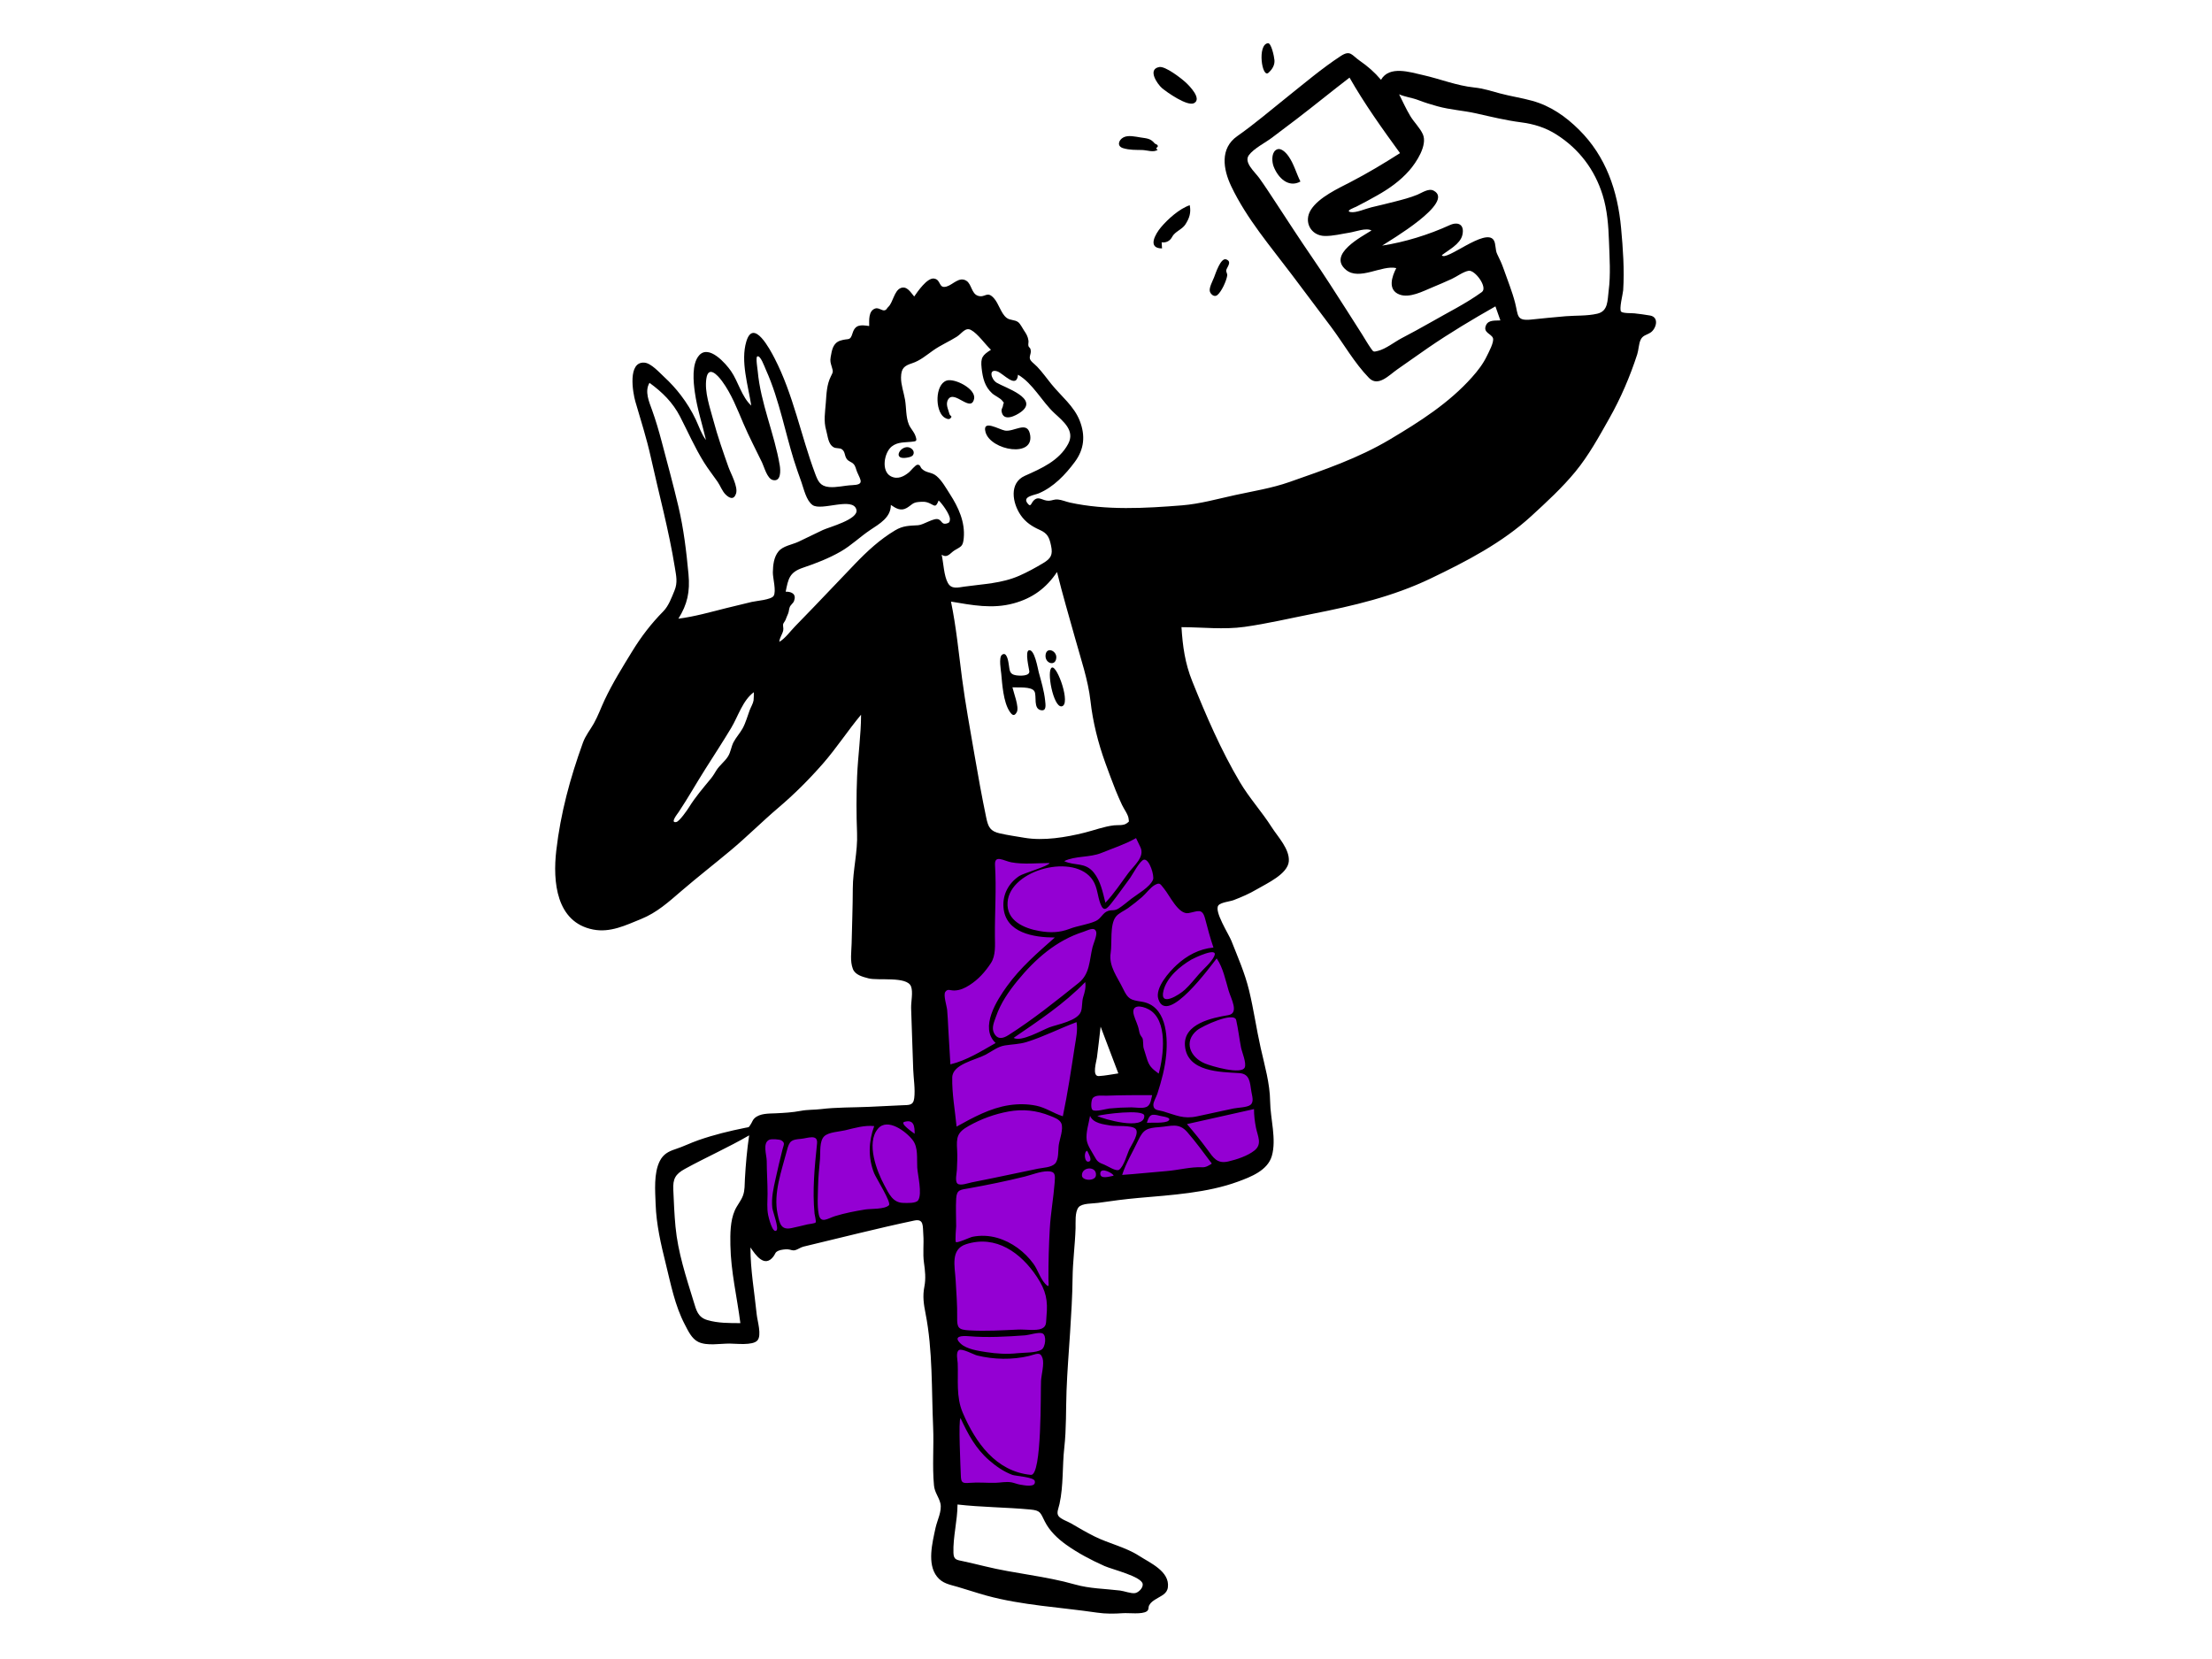 <?xml version="1.0" encoding="UTF-8" standalone="no"?>
<svg
   xmlns:dc="http://purl.org/dc/elements/1.1/"
   xmlns:cc="http://creativecommons.org/ns#"
   xmlns:rdf="http://www.w3.org/1999/02/22-rdf-syntax-ns#"
   xmlns:svg="http://www.w3.org/2000/svg"
   xmlns="http://www.w3.org/2000/svg"
   xmlns:sodipodi="http://sodipodi.sourceforge.net/DTD/sodipodi-0.dtd"
   xmlns:inkscape="http://www.inkscape.org/namespaces/inkscape"
   viewBox="0 0 1024 768"
   version="1.1"
   id="svg20"
   sodipodi:docname="SelfieDoodle.svg"
   inkscape:version="0.92.5 (2060ec1f9f, 2020-04-08)">
  <defs
     id="defs24" />
  <sodipodi:namedview
     pagecolor="#ffffff"
     bordercolor="#666666"
     borderopacity="1"
     objecttolerance="10"
     gridtolerance="10"
     guidetolerance="10"
     inkscape:pageopacity="0"
     inkscape:pageshadow="2"
     inkscape:window-width="1920"
     inkscape:window-height="1013"
     id="namedview22"
     showgrid="false"
     inkscape:zoom="0.86915208"
     inkscape:cx="535.92814"
     inkscape:cy="391.59311"
     inkscape:window-x="0"
     inkscape:window-y="0"
     inkscape:window-maximized="1"
     inkscape:current-layer="react-group-101" />
  <g
     style="fill-rule:evenodd;stroke:none;stroke-width:1"
     id="react-group-101">
    <rect
       height="768"
       width="1024"
       y="0"
       x="0"
       id="react-rect-103"
       style="fill:#ffffff" />
    <path
       style="fill:#9400d3;fill-opacity:1"
       inkscape:connector-curvature="0"
       id="react-path-104"
       d="m 530.199,382.002 0.154,0.018 c 2.235,0.432 5.939,6.826 7.456,8.643 4.89,5.86 9.781,11.721 14.672,17.581 1.957,2.345 4.78,4.808 6.175,7.523 1.073,2.088 1.441,4.968 2.081,7.206 7.953,27.803 15.732,55.785 21.524,84.13 1.247,6.101 2.43,12.244 3.124,18.437 0.342,3.061 1.241,7.559 -0.092,10.518 -1.503,3.334 -6.339,4.72 -9.482,5.753 -6.112,2.012 -12.512,3.209 -18.844,4.285 -15.257,2.59 -30.704,4.094 -46.124,5.311 -4.711,0.372 -9.56,0.365 -14.24,0.999 -2.236,0.302 -1.566,-0.298 -2.27,1.203 -0.981,2.088 -0.33,6.446 -0.447,8.722 -0.275,5.355 -0.548,10.71 -0.823,16.065 v 0 l -2.244,43.82 c -0.759,14.809 -1.516,29.618 -2.276,44.427 -0.287,5.611 -0.574,11.222 -0.861,16.834 -0.154,2.999 0.303,6.871 -0.501,9.775 -0.609,2.196 0.392,1.549 -2.301,1.679 -6.236,0.301 -12.697,-0.454 -18.935,-0.677 -7.075,-0.253 -14.15,-0.506 -21.227,-0.759 -2.021,-0.073 -4.279,0.5 -5.093,-0.949 -0.991,-1.764 -0.236,-6.614 -0.306,-8.584 -0.196,-5.489 -0.393,-10.98 -0.589,-16.469 -0.539,-15.07 -1.078,-30.14 -1.617,-45.209 -0.735,-20.552 -1.472,-41.105 -2.207,-61.658 -7.868,1.584 -15.736,3.167 -23.605,4.751 -11.626,2.34 -23.253,4.68 -34.88,7.019 -5.332,1.073 -11.665,3.522 -17.171,2.732 -5.469,-0.785 -7.73,-3.121 -8.037,-8.312 -0.329,-5.565 -0.201,-11.174 -0.127,-16.743 0.123,-9.111 0.384,-18.219 0.729,-27.324 15.534,-1.399 31.069,-2.798 46.604,-4.198 8.272,-0.745 16.544,-1.49 24.815,-2.235 1.877,-0.169 6.505,0.194 7.343,-1.222 1.303,-2.2 -0.147,-9.433 -0.186,-11.921 v 0 l -0.37,-23.522 v 0 l -1.358,-86.546 c 3.719,0.122 7.439,0.233 11.158,0.337 16.181,0.457 32.442,1.118 48.628,0.621 8.117,-0.249 15.808,-2.439 23.471,-5.023 4.075,-1.374 8.108,-2.869 12.109,-4.442 1.259,-0.495 4.966,-2.837 6.324,-2.575 z m -21.785,80.534 -8.266,40.432 28.287,-1.874 z" />
    <g
       style="fill:#000000"
       transform="translate(257,20)"
       id="react-group-102">
      <path
         inkscape:connector-curvature="0"
         id="react-path-105"
         d="m 487.689,114.63 c -0.578,4.497 -0.167,9.4 -5.243,10.585 -4.698,1.098 -9.853,0.79 -14.643,1.174 -5.383,0.433 -10.75,1.024 -16.122,1.556 -6.772,0.671 -5.806,-1.932 -7.287,-7.716 -1.353,-5.282 -3.512,-10.553 -5.308,-15.704 -0.835,-2.394 -1.832,-4.597 -2.97,-6.853 -1.031,-2.042 -0.541,-4.821 -1.652,-6.538 -3.792,-5.858 -22.284,10.16 -24.002,7.003 3.129,-2.436 8.544,-5.161 9.504,-9.33 1.129,-4.899 -1.984,-6.362 -5.896,-4.571 -9.626,4.41 -20.734,7.856 -31.232,9.463 3.395,-2.269 34.102,-20.157 23.797,-25.462 -2.323,-1.196 -5.425,1.055 -7.52,1.907 -3.324,1.352 -6.797,2.258 -10.267,3.144 -3.657,0.933 -7.322,1.831 -10.999,2.68 -2.579,0.596 -7.176,2.711 -9.689,2.189 -2.551,-0.53 1.968,-2.114 2.708,-2.487 3.227,-1.626 6.401,-3.372 9.55,-5.141 5.589,-3.139 10.75,-6.774 15,-11.627 3.207,-3.662 8.502,-11.657 6.27,-16.72 -1.294,-2.935 -4.129,-5.647 -5.795,-8.428 -1.945,-3.247 -3.515,-6.709 -5.204,-10.092 2.827,1.243 6.001,1.561 8.887,2.677 2.886,1.117 5.817,2.02 8.819,2.85 6.023,1.665 12.029,1.961 17.998,3.311 6.757,1.528 13.797,3.236 20.662,4.119 5.977,0.768 11.351,2.403 16.473,5.662 10.458,6.657 17.712,16.22 21.382,28.045 2.15,6.928 2.673,14.156 2.926,21.363 0.267,7.599 0.827,15.374 -0.146,22.94 m -58.692,0.559 c -7.303,5.323 -15.817,9.484 -23.654,14.012 -4.485,2.591 -9.065,5.012 -13.639,7.44 -3.246,1.723 -7.19,4.894 -10.763,5.778 -2.261,0.559 -2.092,0.602 -3.523,-1.459 -1.367,-1.968 -2.561,-4.087 -3.841,-6.113 -2.359,-3.737 -4.741,-7.46 -7.122,-11.183 -5.339,-8.346 -10.668,-16.689 -16.278,-24.857 -5.628,-8.196 -11.026,-16.542 -16.478,-24.855 -2.534,-3.864 -5.053,-7.744 -7.741,-11.502 -2.054,-2.87 -7.318,-7.247 -4.818,-10.625 2.322,-3.139 7.612,-5.746 10.741,-8.121 3.823,-2.9 7.67,-5.771 11.482,-8.686 8.197,-6.267 16.179,-12.806 24.369,-19.082 6.95,12.191 15.127,23.619 23.374,34.952 -7.458,4.76 -14.993,9.284 -22.852,13.358 -5.804,3.009 -14.685,7.076 -18.352,12.784 -3.612,5.621 -0.064,12.107 6.374,12.21 3.85,0.061 7.688,-0.958 11.463,-1.541 2.725,-0.421 7.7,-2.385 10.157,-1 -4.416,2.818 -20.437,11.029 -11.801,18.229 6.173,5.147 16.609,-2.363 23.278,-0.818 -2.033,3.901 -4.145,10.123 1.496,12.244 4.695,1.766 10.84,-1.525 15.065,-3.271 3.053,-1.261 6.087,-2.564 9.09,-3.941 2.387,-1.095 5.246,-3.314 7.797,-3.786 2.976,-0.552 9.037,7.744 6.174,9.832 M 293.235,402.688 c 4.179,-0.762 6.324,-2.49 7.64,2.583 1.179,4.545 2.347,8.922 3.866,13.382 -6.527,0.564 -12.284,3.68 -17.043,8.064 -3.389,3.124 -10.13,10.579 -8.459,15.809 4.06,12.711 24.565,-15.804 27.001,-18.851 2.983,4.359 4.08,10.067 5.563,15.053 1.055,3.548 4.972,10.35 -0.206,11.213 -7.268,1.212 -20.903,3.917 -20.041,14.211 1.018,12.15 16.474,12.081 25.144,12.627 4.889,0.307 4.911,4.224 5.607,8.608 0.312,1.961 1.284,4.61 -0.381,6.045 -1.478,1.274 -6.005,1.309 -7.928,1.721 -5.608,1.204 -11.213,2.431 -16.82,3.635 -6.366,1.366 -9.732,-0.547 -15.682,-2.291 -2.204,-0.646 -4.417,-0.373 -4.579,-2.84 -0.1,-1.514 1.382,-3.854 1.867,-5.351 1.921,-5.924 3.556,-12.021 4.108,-18.242 0.803,-9.038 -0.2,-22.589 -11.329,-24.352 -5.295,-0.839 -6.313,-1.113 -8.703,-6.082 -2.585,-5.373 -6.69,-10.349 -5.697,-16.539 0.718,-4.485 -0.493,-12.972 2.369,-16.692 1.323,-1.72 3.903,-2.746 5.664,-4.008 2.244,-1.61 4.405,-3.333 6.496,-5.135 1.759,-1.515 3.903,-4.477 5.898,-5.571 2.436,-1.338 2.511,-0.426 4.261,1.664 2.583,3.086 6.689,12.197 11.384,11.34 m 11.81,20.079 c -1.448,2.923 -4.795,5.64 -6.926,8.08 -2.144,2.454 -4.173,5.047 -6.565,7.271 -2.632,2.448 -11.98,8.361 -9.921,0.402 1.603,-6.191 7.6,-11.204 12.878,-14.293 1.022,-0.599 12.984,-6.404 10.533,-1.459 m 10.227,29.471 c 0.927,4.144 1.426,8.415 2.217,12.588 0.406,2.134 2.65,7.288 1.735,9.339 -1.55,3.478 -15.497,-0.639 -18.389,-1.836 -6.882,-2.849 -10.042,-10.163 -3.695,-15.372 2.407,-1.974 17.205,-8.861 18.132,-4.72 m 9.144,49.763 c 0.777,3.956 3.05,7.623 -0.707,10.613 -3.12,2.483 -8.231,4.177 -12.074,5.061 -5.24,1.204 -6.924,-1.732 -9.697,-5.508 -2.982,-4.061 -6.156,-7.984 -9.45,-11.796 10.343,-2.315 20.686,-4.631 31.03,-6.946 -0.007,2.882 0.343,5.751 0.899,8.576 m -24.783,18.358 c -5.394,-0.279 -11.198,1.345 -16.668,1.772 -6.832,0.533 -13.644,1.309 -20.482,1.768 1.752,-5.59 4.898,-10.574 7.36,-15.854 2.469,-5.298 4.203,-5.871 9.884,-6.28 5.264,-0.379 8.976,-2.19 12.861,2.275 4.042,4.644 7.702,9.691 11.392,14.614 -1.255,0.84 -2.756,1.788 -4.346,1.705 m -38.557,1.141 c -1.331,0.97 -5.435,-1.787 -6.818,-2.321 -2.691,-1.039 -3.287,-1.374 -4.691,-3.998 -1.206,-2.256 -3.125,-4.821 -3.503,-7.397 -0.499,-3.394 1.003,-7.865 1.55,-11.238 1.456,3.512 6.237,3.919 9.468,4.493 2.443,0.435 9.682,-0.258 11.523,1.482 2.035,1.922 -1.711,7.283 -2.688,9.302 -1.165,2.41 -2.604,8.046 -4.841,9.675 m -2.608,2.785 c -1.602,0.26 -6.211,1.853 -6.119,-1.073 0.103,-3.341 6.446,0.263 6.119,1.073 m -8.123,-0.175 c -0.292,2.814 -6.347,2.58 -6.486,0.105 -0.235,-4.183 6.951,-4.599 6.486,-0.105 m -6.923,-75.88 c -1.548,4.409 -10.976,5.986 -14.597,7.344 -3.307,1.239 -13.186,6.962 -16.595,4.886 11.542,-7.933 23.37,-15.706 33.149,-25.834 0.4,2.502 -0.209,4.592 -0.947,6.96 -0.665,2.137 -0.323,4.692 -1.009,6.645 m -2.87,16.077 c -1.661,10.799 -3.291,21.741 -5.538,32.433 -4.283,-1.308 -7.815,-3.961 -12.314,-4.885 -4.106,-0.843 -8.348,-0.864 -12.488,-0.248 -8.823,1.312 -16.688,5.676 -24.385,9.928 -0.711,-7.406 -2.183,-15.332 -2.009,-22.764 0.144,-6.174 10.709,-8.001 15.501,-10.552 2.899,-1.543 5.521,-3.713 8.824,-4.251 3.399,-0.555 6.678,-0.538 10.036,-1.573 7.938,-2.449 15.408,-6.332 23.185,-9.226 0.636,3.707 -0.248,7.484 -0.811,11.137 m -7.417,45.705 c -0.353,2.455 0.092,6.835 -1.778,8.707 -1.762,1.762 -5.524,1.82 -7.847,2.297 -7.077,1.456 -14.147,2.926 -21.213,4.428 -3.161,0.672 -6.324,1.314 -9.498,1.914 -1.514,0.286 -5.312,1.738 -6.587,0.533 -1.21,-1.145 -0.309,-4.8 -0.244,-6.333 0.13,-3.063 0.303,-6.136 0.111,-9.2 -0.369,-5.878 -0.041,-8.129 5.429,-11.17 5.812,-3.232 11.815,-5.443 18.356,-6.641 6.623,-1.212 12.933,-0.549 19.238,1.993 1.754,0.707 4.385,1.579 5.202,3.471 1.11,2.574 -0.794,7.392 -1.168,10 m -7.967,94.746 c -2.594,1.627 -8.238,1.349 -11.218,1.68 -4.811,0.531 -9.654,0.228 -14.434,-0.515 -3.598,-0.558 -8.968,-1.332 -11.725,-3.858 -3.918,-3.589 0.603,-3.754 3.602,-3.501 8.717,0.733 17.545,0.221 26.254,-0.408 1.696,-0.123 6.253,-1.612 7.888,-0.915 2.09,0.89 1.45,6.379 -0.367,7.518 m -4.943,58.004 c -16.242,-1.578 -25.658,-15.028 -31.548,-28.777 -3.161,-7.382 -2.021,-15.127 -2.333,-22.933 -0.057,-1.426 -0.952,-4.964 0.514,-6.029 1.377,-1.001 6.949,2.093 8.456,2.462 7.725,1.894 16.269,2.075 24.011,0.235 3.354,-0.797 5.232,-2.278 6.298,1.046 0.858,2.677 -0.55,7.61 -0.704,10.415 -0.265,4.853 0.495,44.083 -4.693,43.58 m -32.445,0.015 c -0.062,-2.356 -1.251,-26.163 -0.098,-26.235 3.427,7.392 6.946,14.004 13.185,19.442 3.187,2.779 6.77,5.283 10.755,6.775 1.497,0.56 9.981,0.985 10.397,2.843 0.727,3.251 -5.065,1.939 -6.783,1.675 -1.378,-0.213 -2.619,-0.8 -3.971,-1.046 -2.576,-0.467 -5.011,0.161 -7.598,0.213 -3.931,0.08 -7.791,-0.332 -11.724,0.008 -3.595,0.31 -4.067,-0.103 -4.163,-3.675 m 2.397,-106.783 c 13.904,-4.494 25.524,4.017 32.862,15.157 4.184,6.353 5.12,10.795 4.388,18.317 -0.262,2.693 0.221,4.516 -2.254,5.613 -2.45,1.087 -8.018,0.281 -10.669,0.405 -7.625,0.356 -15.221,0.83 -22.846,0.378 -4.953,-0.293 -5.653,-1.132 -5.567,-5.94 0.102,-5.788 -0.379,-11.549 -0.706,-17.346 -0.355,-6.272 -2.508,-14.224 4.792,-16.582 m -4.55,-8.336 c 0.008,-4.252 -0.247,-8.616 0.013,-12.861 0.259,-4.21 2.05,-4.001 6.024,-4.72 8.606,-1.556 17.2,-3.297 25.69,-5.406 3.358,-0.834 7.152,-2.434 10.65,-2.447 3.671,-0.014 3.476,1.873 3.231,5.123 -0.544,7.199 -1.863,14.293 -2.264,21.454 -0.433,7.729 -0.66,15.557 -0.625,23.294 0.012,2.612 0.647,4.546 -1.579,2.102 -2.23,-2.448 -3.321,-6.35 -5.311,-9.101 -4.077,-5.634 -10.137,-10.167 -16.862,-12.075 -3.718,-1.055 -7.629,-1.238 -11.419,-0.475 -1.15,0.232 -6.911,2.981 -7.644,2.438 -0.496,-0.368 0.096,-7.154 0.097,-7.326 m 50.866,147.385 c 5.515,3.949 11.622,7.14 17.804,9.91 3.479,1.559 17.249,4.839 17.688,8.347 0.235,1.871 -2.047,3.969 -3.542,4.19 -1.896,0.281 -5.02,-0.957 -6.951,-1.192 -7.023,-0.852 -14.032,-0.858 -20.884,-2.813 -13.681,-3.904 -27.865,-5.004 -41.688,-8.408 -3.289,-0.81 -6.585,-1.569 -9.891,-2.302 -3.14,-0.697 -4.547,-0.578 -4.658,-3.933 -0.245,-7.365 1.868,-14.91 1.885,-22.366 11.183,1.277 22.404,1.26 33.617,2.31 4.805,0.449 4.693,1.36 6.798,5.559 2.186,4.356 5.904,7.894 9.821,10.699 M 181.968,455.769 c -0.141,-2.726 -0.252,-5.46 -0.499,-8.179 -0.166,-1.827 -1.834,-6.932 -0.893,-8.355 1.118,-1.689 2.244,-0.658 4.244,-0.705 2.637,-0.062 4.844,-1.122 7.018,-2.51 4.117,-2.626 7.178,-6.083 9.85,-10.117 2.351,-3.551 1.913,-8.402 1.885,-12.653 -0.074,-10.994 0.727,-21.717 0.056,-32.759 -0.308,-5.072 4.021,-1.962 7.518,-1.305 5.719,1.074 11.935,0.33 17.747,0.344 -0.216,1.352 -12.101,4.708 -14.021,5.986 -4.916,3.269 -7.782,8.499 -7.334,14.462 0.902,11.996 14.113,14.001 23.767,14.025 -8.009,7.082 -15.875,13.834 -22.17,22.57 -4.641,6.442 -12.816,19.142 -5.228,26.269 -6.707,3.809 -13.355,8.047 -20.941,9.88 -0.34,-5.65 -0.704,-11.3 -0.998,-16.953 m -3.045,-218.979 c 2.731,1.754 3.879,-0.726 5.957,-2.01 2.927,-1.81 3.896,-1.632 4.267,-5.673 0.687,-7.495 -2.466,-14.279 -6.425,-20.413 -1.799,-2.788 -3.594,-6.108 -6.134,-8.287 -2.315,-1.987 -4.656,-1.303 -6.801,-3.356 -0.842,-0.808 -0.662,-1.948 -2.054,-1.915 -0.917,0.021 -3.145,2.861 -3.902,3.488 -2.392,1.98 -5.318,3.488 -8.452,1.854 -4.564,-2.377 -3.098,-11.002 0.447,-13.797 2.73,-2.151 5.955,-1.819 9.063,-2.166 2.33,-0.26 2.815,-0.158 1.857,-2.825 -0.672,-1.868 -2.221,-3.325 -2.986,-5.151 -1.47,-3.507 -1.15,-7.77 -1.785,-11.481 -0.57,-3.326 -1.904,-6.923 -1.856,-10.301 0.063,-4.301 1.469,-5.418 5.195,-6.624 3.61,-1.168 6.599,-3.742 9.674,-5.906 3.481,-2.449 7.293,-4.066 10.869,-6.302 2.428,-1.519 3.995,-4.588 6.665,-3.154 3.173,1.704 6.528,6.636 9.226,9.157 -3.948,2.506 -4.865,3.602 -4.322,8.508 0.5,4.497 1.416,8.505 4.853,11.638 1.321,1.204 3.784,2.168 4.808,3.556 1.194,1.617 0.418,0.192 0.267,2.017 -0.08,0.984 -0.859,1.628 -0.69,2.766 0.758,5.054 6.564,2.071 8.957,0.315 8.549,-6.273 -7.414,-11.255 -11.205,-13.541 -2.618,-1.579 -3.912,-6.619 0.235,-5.28 2.759,0.89 8.993,8.441 9.626,1.559 6.842,3.974 11.065,12.418 16.802,17.758 4.137,3.85 9.695,8.121 6.41,14.271 -4.184,7.839 -12.483,11.397 -20.058,14.779 -7.348,3.28 -5.822,12.563 -1.895,18.244 2.271,3.285 5.246,5.209 8.825,6.805 3.657,1.631 4.416,3.547 5.214,7.33 0.887,4.197 -0.055,5.888 -3.689,8.056 -3.548,2.118 -7.257,4.169 -11.045,5.826 -8.191,3.584 -16.688,3.81 -25.399,5.032 -3.053,0.428 -5.981,1.319 -7.647,-1.707 -1.873,-3.407 -2.011,-9.273 -2.872,-13.071 m -1.317,-16.302 c -2.05,-1.08 -6.999,2.509 -9.591,2.666 -4.193,0.254 -6.945,0.158 -10.667,2.382 -7.036,4.204 -12.874,9.617 -18.515,15.486 -6.355,6.611 -12.673,13.257 -19.006,19.888 -2.87,3.004 -5.755,5.992 -8.671,8.95 -2.298,2.332 -4.544,5.611 -7.388,7.275 0.148,-1.976 1.36,-3.375 1.79,-5.207 0.25,-1.071 -0.187,-1.98 -0.025,-3.006 0.053,-0.333 0.947,-1.491 1.083,-1.87 0.363,-1.002 0.807,-1.992 1.238,-3.033 0.402,-0.971 0.343,-1.978 0.751,-2.993 0.42,-1.046 1.568,-1.738 1.966,-2.768 1.168,-3.015 -0.765,-4.412 -3.857,-4.342 1.21,-6.032 1.738,-8.983 8.046,-11.11 6.026,-2.032 11.912,-4.314 17.448,-7.49 4.915,-2.819 9.015,-6.883 13.74,-10.025 4.23,-2.814 9.495,-5.762 9.452,-11.532 2.398,1.627 4.646,2.995 7.389,1.376 2.315,-1.368 2.623,-2.469 5.299,-2.726 2.185,-0.209 3.539,-0.265 5.489,0.696 2.295,1.13 2.609,1.916 3.945,-1.412 1.519,1.279 5.359,6.604 5.23,8.711 -0.07,1.161 -0.246,1.685 -1.684,1.991 -2.041,0.434 -1.962,-1.118 -3.461,-1.908 m -9.561,315.155 c -0.998,1.529 -5.203,1.247 -6.827,1.226 -4.951,-0.064 -6.682,-4.22 -8.854,-8.235 -3.425,-6.33 -8.543,-19.48 -2.925,-26.124 4.435,-5.243 13.072,1.363 16.098,5.323 2.612,3.421 1.836,8.553 2.079,12.659 0.205,3.461 2.401,12.133 0.43,15.15 m -13.526,2.293 c -1.98,1.979 -8.404,1.56 -11.026,1.986 -4.681,0.757 -9.336,1.668 -13.878,3.051 -3.381,1.029 -6.723,3.798 -7.615,-0.915 -0.748,-3.962 -0.376,-8.715 -0.304,-12.714 0.077,-4.315 0.529,-8.575 0.904,-12.87 0.254,-2.905 -0.382,-8.249 1.99,-10.478 2.044,-1.921 7.013,-2.107 9.666,-2.743 4.356,-1.045 8.908,-2.417 13.437,-1.949 -2.642,7.171 -2.866,14.692 -0.034,21.838 0.808,2.04 8.084,13.572 6.861,14.795 m -33.293,-28.569 c -1.104,10.787 -2.214,21.643 -1.151,32.484 0.064,0.647 0.837,3.608 0.501,4.072 -0.347,0.48 -3.096,0.729 -3.721,0.876 -2.479,0.588 -4.955,1.212 -7.45,1.734 -4.856,1.015 -5.49,-2.053 -6.443,-6.554 -2.041,-9.643 1.916,-20.098 4.314,-29.359 1.168,-4.51 2.033,-5.029 6.468,-5.403 3.086,-0.26 7.952,-2.432 7.482,2.151 m -18.753,40.245 c -1.856,1.688 -3.711,-6.276 -3.874,-7.088 -0.649,-3.223 -0.288,-6.492 -0.278,-9.766 0.016,-5.113 -0.375,-10.203 -0.383,-15.292 -0.005,-2.752 -2.067,-8.38 1.19,-9.836 0.956,-0.427 4.753,-0.249 5.615,0.313 1.79,1.169 1.084,1.926 0.554,3.959 -1.188,4.563 -2.214,9.149 -3.248,13.75 -1.014,4.511 -2.015,8.852 -1.532,13.511 0.159,1.541 3.139,9.373 1.956,10.449 m 59.184,-50.262 c 4.524,-1.275 4.766,2.191 4.758,5.509 -0.69,-0.529 -7.119,-4.843 -4.758,-5.509 m -60.513,-243.498 c -1.108,1.827 -8.129,2.325 -10.136,2.806 -3.947,0.945 -7.896,1.884 -11.832,2.869 -7.375,1.844 -14.569,3.925 -22.13,4.89 4.152,-6.648 5.443,-12.388 4.671,-20.683 -0.974,-10.474 -2.213,-20.841 -4.624,-31.094 -2.377,-10.11 -5.129,-20.152 -7.779,-30.194 -1.302,-4.934 -2.71,-9.773 -4.442,-14.574 -1.389,-3.848 -3.557,-8.691 -1.201,-12.635 5.98,4.363 10.777,9.064 14.188,15.692 3.655,7.105 6.845,14.4 11.086,21.197 1.939,3.108 4.204,5.942 6.278,8.95 1.234,1.79 2.133,4.372 3.705,5.883 1.812,1.74 3.744,2.561 4.78,-0.376 1.111,-3.152 -2.434,-9.388 -3.48,-12.348 -2.527,-7.145 -5.032,-14.276 -6.981,-21.605 -1.577,-5.925 -4.182,-13.088 -3.26,-19.339 0.913,-6.189 5.112,-1.76 7.237,1.118 4.381,5.932 7.003,12.847 9.881,19.571 2.645,6.179 5.73,12.069 8.657,18.104 1.018,2.1 2.36,7.525 5.027,8.149 3.877,0.909 3.549,-4.551 3.178,-6.767 -2.457,-14.686 -8.871,-28.749 -10.202,-43.69 -0.064,-0.714 -0.991,-6.265 -0.246,-6.728 1.445,-0.899 3.395,4.733 4.019,6.112 3.243,7.177 5.502,14.743 7.575,22.325 1.763,6.447 3.357,12.944 5.335,19.33 1.087,3.511 2.333,6.963 3.562,10.425 1.111,3.137 2.239,8.497 5.137,10.564 4.112,2.932 18.825,-4.039 20.316,2.193 1.061,4.43 -12.582,7.998 -15.488,9.343 -3.825,1.771 -7.577,3.71 -11.404,5.483 -2.897,1.341 -7.061,1.891 -9.157,4.414 -2.221,2.673 -2.576,6.427 -2.642,9.743 -0.051,2.51 1.688,8.704 0.372,10.87 m -9.298,48.374 c -0.195,1.392 -1.301,3.235 -1.799,4.56 -1.013,2.699 -1.875,5.925 -3.285,8.446 -1.213,2.172 -3.002,4.114 -4.174,6.318 -1.111,2.092 -1.259,4.504 -2.557,6.598 -1.485,2.393 -3.94,4.115 -5.415,6.493 -0.727,1.173 -1.478,2.513 -2.505,3.763 -3.638,4.426 -7.25,8.602 -10.176,13.344 -0.748,1.214 -4.403,6.514 -5.858,6.8 -3.04,0.597 0.499,-3.725 1.094,-4.619 4.308,-6.465 8.134,-13.272 12.292,-19.837 4.028,-6.357 8.15,-12.665 12.026,-19.118 3.161,-5.261 5.348,-12.814 10.486,-16.52 0.02,1.26 -0.022,2.517 -0.128,3.771 m 140.474,-59.419 c 2.503,10.288 5.496,20.257 8.316,30.453 2.618,9.46 6.101,19.584 7.187,29.337 1.075,9.661 3.545,19.436 6.866,28.606 1.536,4.243 3.115,8.502 4.782,12.696 0.916,2.304 1.939,4.556 2.979,6.806 0.807,1.748 2.939,4.579 3.021,6.432 0.065,1.483 0.581,0.89 -0.883,2.005 -1.516,1.155 -4.142,0.735 -5.908,0.939 -4.605,0.532 -9.095,2.265 -13.585,3.387 -8.658,2.163 -18.978,3.881 -27.85,2.376 -3.732,-0.634 -7.608,-1.183 -11.298,-2.008 -4.541,-1.016 -5.474,-2.895 -6.406,-7.357 -2.038,-9.756 -3.793,-19.488 -5.476,-29.309 -2.001,-11.682 -4.167,-23.352 -5.711,-35.107 -1.56,-11.892 -2.68,-23.796 -5.124,-35.558 9.858,1.649 19.143,3.511 29.03,0.81 8.756,-2.392 15.077,-7.068 20.059,-14.506 m 38.592,127.366 c 2.204,4.543 -3.108,8.627 -5.683,12.125 -3.395,4.612 -6.566,9.43 -10.515,13.601 -1.185,-4.74 -2.224,-10.074 -5.385,-13.967 -4.037,-4.972 -8.749,-2.94 -13.695,-5.292 5.187,-2.524 11.809,-1.56 17.311,-3.81 5.428,-2.219 10.907,-3.961 15.957,-6.844 0.671,1.395 1.334,2.793 2.008,4.186 m -19.235,105.982 c -3.315,0.184 -1.097,-6.807 -0.882,-8.544 0.592,-4.775 1.19,-9.55 1.709,-14.333 2.735,7.212 5.469,14.425 8.203,21.636 -3.005,0.429 -5.991,1.073 -9.029,1.241 m -5.392,34.574 c 0.452,1.005 2.561,4.355 0.896,4.973 -2.282,0.846 -2.557,-4.702 -0.896,-4.973 m -3.955,-77.697 c -10.56,8.431 -21.047,16.884 -32.472,24.143 -2.503,1.59 -5.025,2.256 -6.684,-0.898 -1.304,-2.48 0.073,-5.273 0.91,-7.701 2.133,-6.189 5.849,-11.569 9.967,-16.606 8.225,-10.059 18.015,-18.65 30.506,-22.616 2.044,-0.649 5.199,-2.607 5.914,0.097 0.422,1.59 -1.362,5.562 -1.724,7.054 -1.492,6.164 -1.166,12.337 -6.417,16.527 m 30.398,61.489 c 0.233,7.159 -19.338,1.385 -21.776,0.105 2.558,-0.858 21.671,-3.324 21.776,-0.105 m 7.268,0.045 c 1.162,0.31 5.622,0.703 3.956,2.228 -1.491,1.364 -8.243,0.817 -10.032,0.984 1.202,-3.95 2.115,-4.266 6.076,-3.212 m -3.626,-9.59 c -0.437,1.593 -0.615,4.023 -2.043,5.114 -1.778,1.36 -5.558,0.534 -7.571,0.545 -3.419,0.018 -6.835,0.193 -10.237,0.532 -1.302,0.129 -6.575,1.719 -7.795,0.635 -0.896,-0.797 -0.562,-4.532 0.09,-5.372 1.34,-1.726 4.426,-1.129 6.36,-1.198 7.077,-0.253 14.115,-0.274 21.196,-0.257 m -4.543,-26.463 c -0.999,-1.484 -1.177,-1.468 -1.604,-3.711 -0.455,-2.4 -1.614,-4.452 -2.295,-6.771 -1.498,-5.103 3.29,-4.65 6.802,-2.778 9.111,4.854 6.912,21.816 4.659,29.757 -3.276,-2.408 -4.485,-3.501 -5.612,-7.386 -0.428,-1.477 -0.908,-2.927 -1.354,-4.396 -0.328,-1.081 -0.1,-3.974 -0.597,-4.714 m 0.789,-82.552 c 2.543,-0.307 4.871,7.585 4.144,9.294 -1.487,3.494 -7.171,6.615 -10.065,8.845 -1.927,1.484 -3.842,3.187 -5.901,4.481 -1.913,1.201 -3.013,0.528 -4.791,1.105 -2.573,0.833 -3.197,3.555 -5.831,4.726 -3.706,1.647 -8.197,2.108 -12.068,3.595 -4.696,1.804 -9,1.854 -13.924,0.998 -7.081,-1.229 -15.382,-4.743 -14.743,-13.347 1.125,-15.182 31.276,-22.961 39.498,-10.088 2.141,3.351 2.107,7.256 3.496,10.855 1.505,3.895 2.964,2.364 5.228,-0.504 2.961,-3.754 5.712,-7.708 8.557,-11.551 0.92,-1.242 4.564,-8.185 6.4,-8.408 M 87.841,525.778 c -0.144,2.582 0.01,5.201 -0.888,7.665 -0.905,2.484 -2.739,4.493 -3.795,6.908 -2.141,4.894 -2.126,10.814 -2.04,16.058 0.199,12.2 3.088,24.049 4.616,36.103 -5.086,-0.012 -10.343,0.046 -15.273,-1.409 -4.403,-1.299 -5.106,-4.517 -6.351,-8.572 -3.496,-11.389 -7.273,-22.729 -8.402,-34.657 -0.537,-5.684 -0.763,-11.414 -1.02,-17.116 -0.224,-5.002 0.899,-7.184 5.415,-9.66 9.815,-5.384 19.989,-9.866 29.703,-15.506 -0.993,6.691 -1.587,13.435 -1.965,20.186 M 506.837,126.059 c -2.39,-0.438 -4.802,-0.713 -7.214,-1 -1.258,-0.151 -5.179,0.059 -6.121,-0.761 -1.121,-0.976 0.82,-8.356 0.919,-9.94 0.607,-9.524 -0.099,-19.341 -0.973,-28.829 C 491.869,68.354 486.468,52.443 474.005,40.075 467.802,33.919 460.829,29.035 452.357,26.678 c -4.935,-1.373 -10.021,-2.106 -14.968,-3.437 -3.99,-1.076 -7.713,-2.307 -11.858,-2.733 -8.267,-0.85 -15.825,-3.974 -23.893,-5.781 -5.936,-1.33 -15.482,-4.483 -19.331,2.219 -3.029,-3.553 -6.076,-6.22 -9.897,-8.87 -3.659,-2.538 -4.258,-5.074 -8.739,-2.143 -8.706,5.696 -16.861,12.644 -24.993,19.124 -7.595,6.052 -14.944,12.39 -22.903,17.955 -8.118,5.677 -6.579,15.31 -2.761,23.297 7.183,15.032 18.261,27.883 27.959,40.769 6.074,8.072 12.168,16.154 18.219,24.242 5.784,7.731 10.786,16.677 17.545,23.623 4.261,4.378 9.348,-1.347 13.193,-3.993 4.773,-3.286 9.463,-6.693 14.242,-9.969 9.952,-6.824 20.6,-13.216 31.106,-19.156 0.764,2.166 1.528,4.332 2.292,6.499 -2.307,0.173 -5.425,-0.342 -6.598,2.138 -1.678,3.543 2.438,4.009 3.16,6.04 0.645,1.814 -1.998,6.607 -2.78,8.241 -1.758,3.684 -4.213,6.86 -6.918,9.892 -10.699,12.001 -24.239,20.585 -37.976,28.766 -14.701,8.754 -30.457,14.099 -46.551,19.741 -8.184,2.868 -16.678,4.2 -25.123,6.037 -8.138,1.77 -16.268,4.094 -24.583,4.762 -17.012,1.365 -35.065,2.389 -51.872,-1.28 -1.84,-0.401 -3.787,-1.271 -5.658,-1.437 -1.5,-0.133 -2.611,0.496 -4.028,0.577 -3.041,0.174 -4.785,-2.546 -7.2,-0.019 -1.209,1.264 -1.23,3.386 -2.915,1.027 -2.143,-3.001 3.335,-3.582 5.364,-4.437 6.835,-2.879 12.328,-8.674 16.671,-14.533 4.34,-5.854 4.963,-12.106 2.321,-18.96 -2.641,-6.851 -8.649,-11.495 -13.159,-17.059 -2.181,-2.694 -4.189,-5.544 -6.584,-8.059 -1.279,-1.344 -3.339,-2.63 -3.419,-3.984 -0.093,-1.574 0.85,-2.357 0.286,-4.271 -0.146,-0.498 -0.772,-0.781 -0.905,-1.328 -0.21,-0.872 0.115,-1.62 0.006,-2.47 -0.253,-1.948 -1.017,-3.172 -2.099,-4.769 -0.674,-0.998 -1.659,-2.994 -2.586,-3.742 -1.625,-1.31 -3.841,-0.776 -5.493,-2.104 -2.614,-2.1 -3.534,-6.526 -5.846,-9.075 -3.255,-3.588 -3.95,0.037 -7.399,-1.106 -2.949,-0.979 -2.915,-5.416 -5.298,-6.917 -3.357,-2.114 -6.184,1.775 -9.165,2.642 -3.922,1.14 -2.415,-3.285 -5.911,-3.688 -3.157,-0.365 -7.529,6.039 -9.104,8.313 -1.604,-1.869 -3.358,-5.054 -6.244,-3.914 -3.029,1.198 -3.568,6.774 -5.782,8.763 -0.772,0.691 -0.609,1.202 -1.558,1.52 -1.226,0.41 -2.859,-1.369 -4.444,-0.826 -3.197,1.094 -2.807,5.361 -2.813,8.124 -3.772,-0.551 -6.403,-0.832 -7.666,3.233 -1.236,3.979 -1.705,2.223 -5.682,3.515 -3.429,1.114 -3.908,4.37 -4.474,7.554 -0.35,1.98 -0.026,2.789 0.506,4.594 0.672,2.274 0.672,2.245 -0.423,4.416 -1.909,3.787 -2.023,7.96 -2.329,12.127 -0.324,4.448 -1.102,8.496 0.162,12.84 0.782,2.688 0.841,6.346 3.474,7.852 1.044,0.596 2.818,0.27 3.707,0.862 1.697,1.13 1.18,2.849 2.31,4.499 0.847,1.235 2.212,1.354 3.161,2.355 1.031,1.09 1.093,2.417 1.68,3.747 1.738,3.938 3.374,5.843 -2.293,6.068 -3.496,0.139 -7.225,1.187 -10.706,0.865 -4.109,-0.379 -5.131,-2.675 -6.438,-6.172 -6.591,-17.622 -10.133,-36.722 -18.813,-53.48 -1.906,-3.679 -9.729,-18.711 -13.036,-7.759 -2.788,9.237 0.87,20.51 2.273,29.704 -4.401,-3.967 -6.029,-11.111 -9.371,-15.954 -2.468,-3.578 -10.197,-12.365 -14.728,-7.33 -3.571,3.969 -2.678,12.383 -2.02,17.128 1.041,7.505 3.44,14.739 5.153,22.1 -2.157,-2.821 -3.221,-6.267 -4.718,-9.444 -1.877,-3.983 -4.22,-7.764 -6.889,-11.265 -2.332,-3.059 -4.94,-5.903 -7.767,-8.511 -2.161,-1.995 -6.032,-6.361 -9.101,-6.597 -7.898,-0.606 -5.415,13.883 -4.211,18.026 2.493,8.586 5.197,16.934 7.133,25.693 3.784,17.112 8.368,33.828 11.155,51.158 0.617,3.843 1.361,6.91 -0.159,10.603 -1.339,3.254 -2.729,7.145 -5.2,9.647 -5.593,5.666 -10.237,11.716 -14.418,18.543 -4.478,7.312 -9.088,14.708 -12.743,22.471 -1.681,3.571 -3.055,7.434 -4.987,10.869 -1.744,3.1 -3.841,5.55 -5.08,8.983 -5.924,16.402 -10.31,32.517 -12.318,49.885 -1.649,14.259 -0.113,33.226 17.104,36.563 7.909,1.533 15.01,-1.975 22.141,-4.869 7.376,-2.993 12.71,-7.86 18.727,-13.032 7.476,-6.426 15.238,-12.456 22.793,-18.775 7.559,-6.323 14.541,-13.334 22.058,-19.725 7.426,-6.313 14.143,-13.019 20.565,-20.35 6.37,-7.273 11.545,-15.33 17.712,-22.704 -0.023,9.548 -1.441,19.008 -1.838,28.543 -0.364,8.742 -0.372,17.476 -0.019,26.213 0.353,8.733 -1.954,17.045 -1.973,25.759 -0.019,8.5 -0.356,16.951 -0.543,25.442 -0.084,3.809 -0.83,8.082 0.593,11.757 1.063,2.744 4.403,3.602 7.253,4.342 4.404,1.143 17.654,-1.058 19.62,3.647 1.074,2.567 -0.007,7.241 0.076,10.078 0.14,4.675 0.311,9.349 0.471,14.023 0.166,4.827 0.327,9.655 0.503,14.481 0.156,4.252 0.984,8.991 0.471,13.201 -0.438,3.608 -2.543,3.137 -5.877,3.322 -5.033,0.278 -10.068,0.502 -15.104,0.721 -7.387,0.324 -15.095,0.176 -22.177,1.048 -2.974,0.366 -6.224,0.21 -9.361,0.807 -3.935,0.748 -7.569,0.938 -11.56,1.136 -3.217,0.159 -7.353,-0.074 -9.881,2.304 -0.877,0.825 -1.073,1.809 -1.695,2.727 -1.164,1.72 -0.517,1.268 -2.427,1.655 -7.462,1.511 -14.549,3.217 -21.846,5.76 -3.653,1.273 -7.042,2.982 -10.712,4.18 -3.216,1.05 -5.574,2.342 -7.163,5.499 -2.84,5.639 -2.121,13.797 -1.915,19.874 0.324,9.481 2.43,18.507 4.702,27.676 2.363,9.539 4.216,19.333 8.812,28.097 1.51,2.88 3.141,6.554 6.226,8.054 3.983,1.937 10.109,0.763 14.456,0.77 2.918,0.005 10.732,1.007 12.913,-1.439 2.112,-2.369 -0.013,-9.05 -0.311,-11.99 -1.045,-10.303 -2.926,-20.7 -2.901,-31.072 2.38,3.516 6.506,9.586 10.636,4.198 1.016,-1.326 0.62,-1.942 2.424,-2.711 0.999,-0.425 3.103,-0.686 4.19,-0.612 1.479,0.1 2.026,0.694 3.385,0.403 1.202,-0.258 2.555,-1.334 3.934,-1.662 17.093,-4.063 34.088,-8.442 51.255,-12.061 4.539,-0.957 3.894,2.527 4.194,6.451 0.331,4.34 -0.301,8.723 0.302,13.015 0.524,3.734 0.932,7.373 0.194,11.13 -0.87,4.43 -0.31,8.127 0.557,12.514 3.339,16.919 2.743,35.27 3.496,52.465 0.392,8.956 -0.45,18.1 0.393,27.008 0.318,3.365 2.196,5.224 2.958,8.284 0.874,3.514 -1.51,7.989 -2.235,11.394 -1.456,6.834 -4.016,16.615 0.665,22.561 2.528,3.212 5.842,3.677 9.584,4.763 4.478,1.3 8.892,2.815 13.392,4.046 16.44,4.5 34.205,5.38 51.055,7.86 4.126,0.607 7.952,0.55 12.105,0.262 2.559,-0.178 8.864,0.664 10.992,-0.867 1.14,-0.82 0.562,-1.846 1.142,-2.848 0.823,-1.424 1.82,-2.002 3.222,-2.888 2.321,-1.466 5.005,-2.323 5.397,-5.351 0.958,-7.417 -8.311,-11.347 -13.267,-14.553 -6.333,-4.1 -13.983,-5.683 -20.704,-9.029 -3.709,-1.846 -7.286,-3.938 -10.859,-6.032 -1.55,-0.908 -4.691,-1.936 -5.77,-3.367 -1.102,-1.459 -0.023,-3.542 0.433,-5.627 1.884,-8.616 1.247,-17.426 2.221,-26.132 0.974,-8.721 0.709,-17.495 1.03,-26.261 0.331,-9.027 1.077,-18.031 1.649,-27.045 0.527,-8.325 1.058,-16.784 1.147,-25.118 0.083,-7.728 1.136,-15.31 1.386,-23.088 0.085,-2.64 -0.389,-7.428 1.363,-9.664 1.537,-1.961 6.627,-1.715 9.001,-2.059 6.399,-0.929 12.489,-1.743 18.816,-2.303 15.054,-1.332 31.807,-2.313 46.042,-7.56 5.871,-2.163 13.683,-5.12 15.63,-11.861 2.24,-7.749 -0.684,-17.274 -0.781,-25.197 -0.103,-8.459 -2.556,-16.713 -4.395,-24.91 -1.98,-8.824 -3.228,-17.8 -5.367,-26.59 -1.964,-8.067 -5.148,-15.21 -8.159,-22.868 -1.222,-3.106 -8.179,-13.809 -6.02,-16.448 1.162,-1.422 5.349,-1.782 7.048,-2.432 3.661,-1.4 7.329,-2.993 10.705,-4.988 4.507,-2.664 14.377,-7.071 14.832,-12.99 0.433,-5.657 -5.126,-11.374 -7.952,-15.817 -4.553,-7.159 -10.295,-13.418 -14.631,-20.719 -8.763,-14.754 -15.732,-30.914 -22.121,-46.814 -3.342,-8.319 -4.434,-16.152 -4.984,-25.03 9.705,0.023 19.583,1.217 29.226,-0.14 10.495,-1.478 21.004,-3.965 31.407,-6.015 18.944,-3.734 37.134,-7.95 54.684,-16.358 16.434,-7.873 33.11,-16.49 46.717,-28.988 7.036,-6.462 14.213,-13.048 20.288,-20.438 6.242,-7.591 10.937,-16.216 15.752,-24.738 5.315,-9.406 9.546,-19.292 12.891,-29.582 0.673,-2.069 0.677,-4.703 1.537,-6.657 0.972,-2.206 2.739,-2.264 4.584,-3.426 2.596,-1.635 4.324,-7.106 -0.181,-7.933" />
      <path
         inkscape:connector-curvature="0"
         id="react-path-106"
         d="m 280.89,20.76 c 2.219,1.906 11.78,8.619 14.869,6.987 3.811,-2.015 -2.222,-8.086 -3.847,-9.582 -2.067,-1.904 -9.454,-7.664 -12.282,-7.129 -5.653,1.069 -0.736,8.009 1.26,9.725" />
      <path
         inkscape:connector-curvature="0"
         id="react-path-107"
         d="m 285.613,89.662 c 1.254,-2.467 4.588,-3.374 6.129,-5.761 1.855,-2.87 2.707,-5.381 2.023,-8.901 -4.747,1.598 -10.148,6.435 -13.325,10.217 -2.655,3.161 -6.426,9.766 0.502,9.783 -0.06,-0.94 -0.121,-1.882 -0.182,-2.821 2.078,0.302 3.909,-0.658 4.852,-2.517" />
      <path
         inkscape:connector-curvature="0"
         id="react-path-108"
         d="m 262.998,48.618 c 3.06,0.88 5.586,0.755 8.713,0.824 2.269,0.051 5.37,1.298 7.209,-0.108 -1.632,-0.945 0.43,-0.997 0.026,-1.919 -0.339,-0.768 -0.984,-0.516 -1.507,-1.138 -1.868,-2.216 -3.493,-2.189 -6.454,-2.65 -2.296,-0.359 -5.671,-1.186 -7.876,-0.045 -2.321,1.201 -3.219,4.142 -0.111,5.036" />
      <path
         inkscape:connector-curvature="0"
         id="react-path-109"
         d="m 306.563,116.579 c 1.98,-1.66 4.137,-6.467 4.537,-8.946 0.157,-0.972 -0.544,-1.716 -0.46,-2.431 0.16,-1.363 2.961,-3.997 0.027,-5.115 -2.566,-0.979 -4.978,6.625 -5.63,8.284 -0.669,1.697 -2.491,5.003 -1.932,6.644 0.464,1.362 2.121,2.684 3.458,1.564" />
      <path
         inkscape:connector-curvature="0"
         id="react-path-110"
         d="m 330.241,13.662 c 1.791,-1.662 2.924,-3.547 2.739,-5.833 -0.147,-1.801 -1.496,-8.008 -3.013,-7.826 -5.039,0.608 -2.773,16.489 0.274,13.658" />
      <path
         inkscape:connector-curvature="0"
         id="react-path-111"
         d="m 223.864,291.197 c -0.415,-1.518 -1.922,-10.798 -4.528,-10.166 -1.98,0.48 0.077,8.647 0.169,9.722 0.193,2.248 -4.128,2.174 -6.136,1.871 -3.185,-0.481 -2.929,-2.348 -3.406,-5.243 -0.179,-1.094 -0.869,-6.039 -3.151,-4.228 -1.542,1.224 -0.439,7.321 -0.311,8.712 0.445,4.818 0.968,13.046 3.832,17.422 1.142,1.745 2.169,2.606 3.37,0.369 1.214,-2.265 -1.534,-9.168 -2.015,-11.485 2.267,0.222 8.793,-0.514 10.159,1.841 1.247,2.149 -0.748,8.291 3.253,8.789 2.374,0.296 1.943,-2.454 1.715,-4.568 -0.479,-4.435 -1.781,-8.752 -2.95,-13.037" />
      <path
         inkscape:connector-curvature="0"
         id="react-path-112"
         d="m 229.943,289.05 c -2.628,1.187 0.672,18.495 4.516,17.937 4.487,-0.653 -2.012,-19.068 -4.516,-17.937" />
      <path
         inkscape:connector-curvature="0"
         id="react-path-113"
         d="m 227.015,283.319 c -0.324,3.897 4.74,5.35 4.98,1.115 0.185,-3.268 -4.639,-5.212 -4.98,-1.115" />
      <path
         inkscape:connector-curvature="0"
         id="react-path-114"
         d="m 199.217,179.996 c 2.312,8.616 23.356,12.281 20.521,0.661 -1.42,-5.818 -7.349,-0.65 -11.49,-1.326 -2.679,-0.438 -10.659,-5.411 -9.031,0.665" />
      <path
         inkscape:connector-curvature="0"
         id="react-path-115"
         d="m 193.932,164.627 c 0.989,-4.611 -9.095,-9.699 -12.755,-8.43 -5.353,1.857 -5.33,13.732 -1.247,16.889 0.537,0.416 2.185,1.406 2.991,0.617 1.273,-1.249 -0.118,-0.908 -0.415,-2.155 -0.471,-1.983 -2.014,-4.529 -0.478,-6.786 2.904,-4.263 10.486,6.471 11.903,-0.135" />
      <path
         inkscape:connector-curvature="0"
         id="react-path-116"
         d="m 163.181,187.005 c -3.636,-0.204 -6.618,5.439 -1.268,4.966 1.025,-0.09 3.226,-0.348 3.82,-1.425 0.984,-1.784 -0.954,-3.452 -2.552,-3.542" />
      <path
         inkscape:connector-curvature="0"
         id="react-path-117"
         d="m 339.58,52.462 c -1.244,-1.8 -3.854,-4.697 -6.099,-2.892 -1.99,1.601 -1.643,5.553 -0.879,7.517 2.054,5.287 6.906,9.997 12.397,6.951 -1.908,-3.821 -2.982,-8.053 -5.419,-11.577" />
    </g>
  </g>
</svg>
